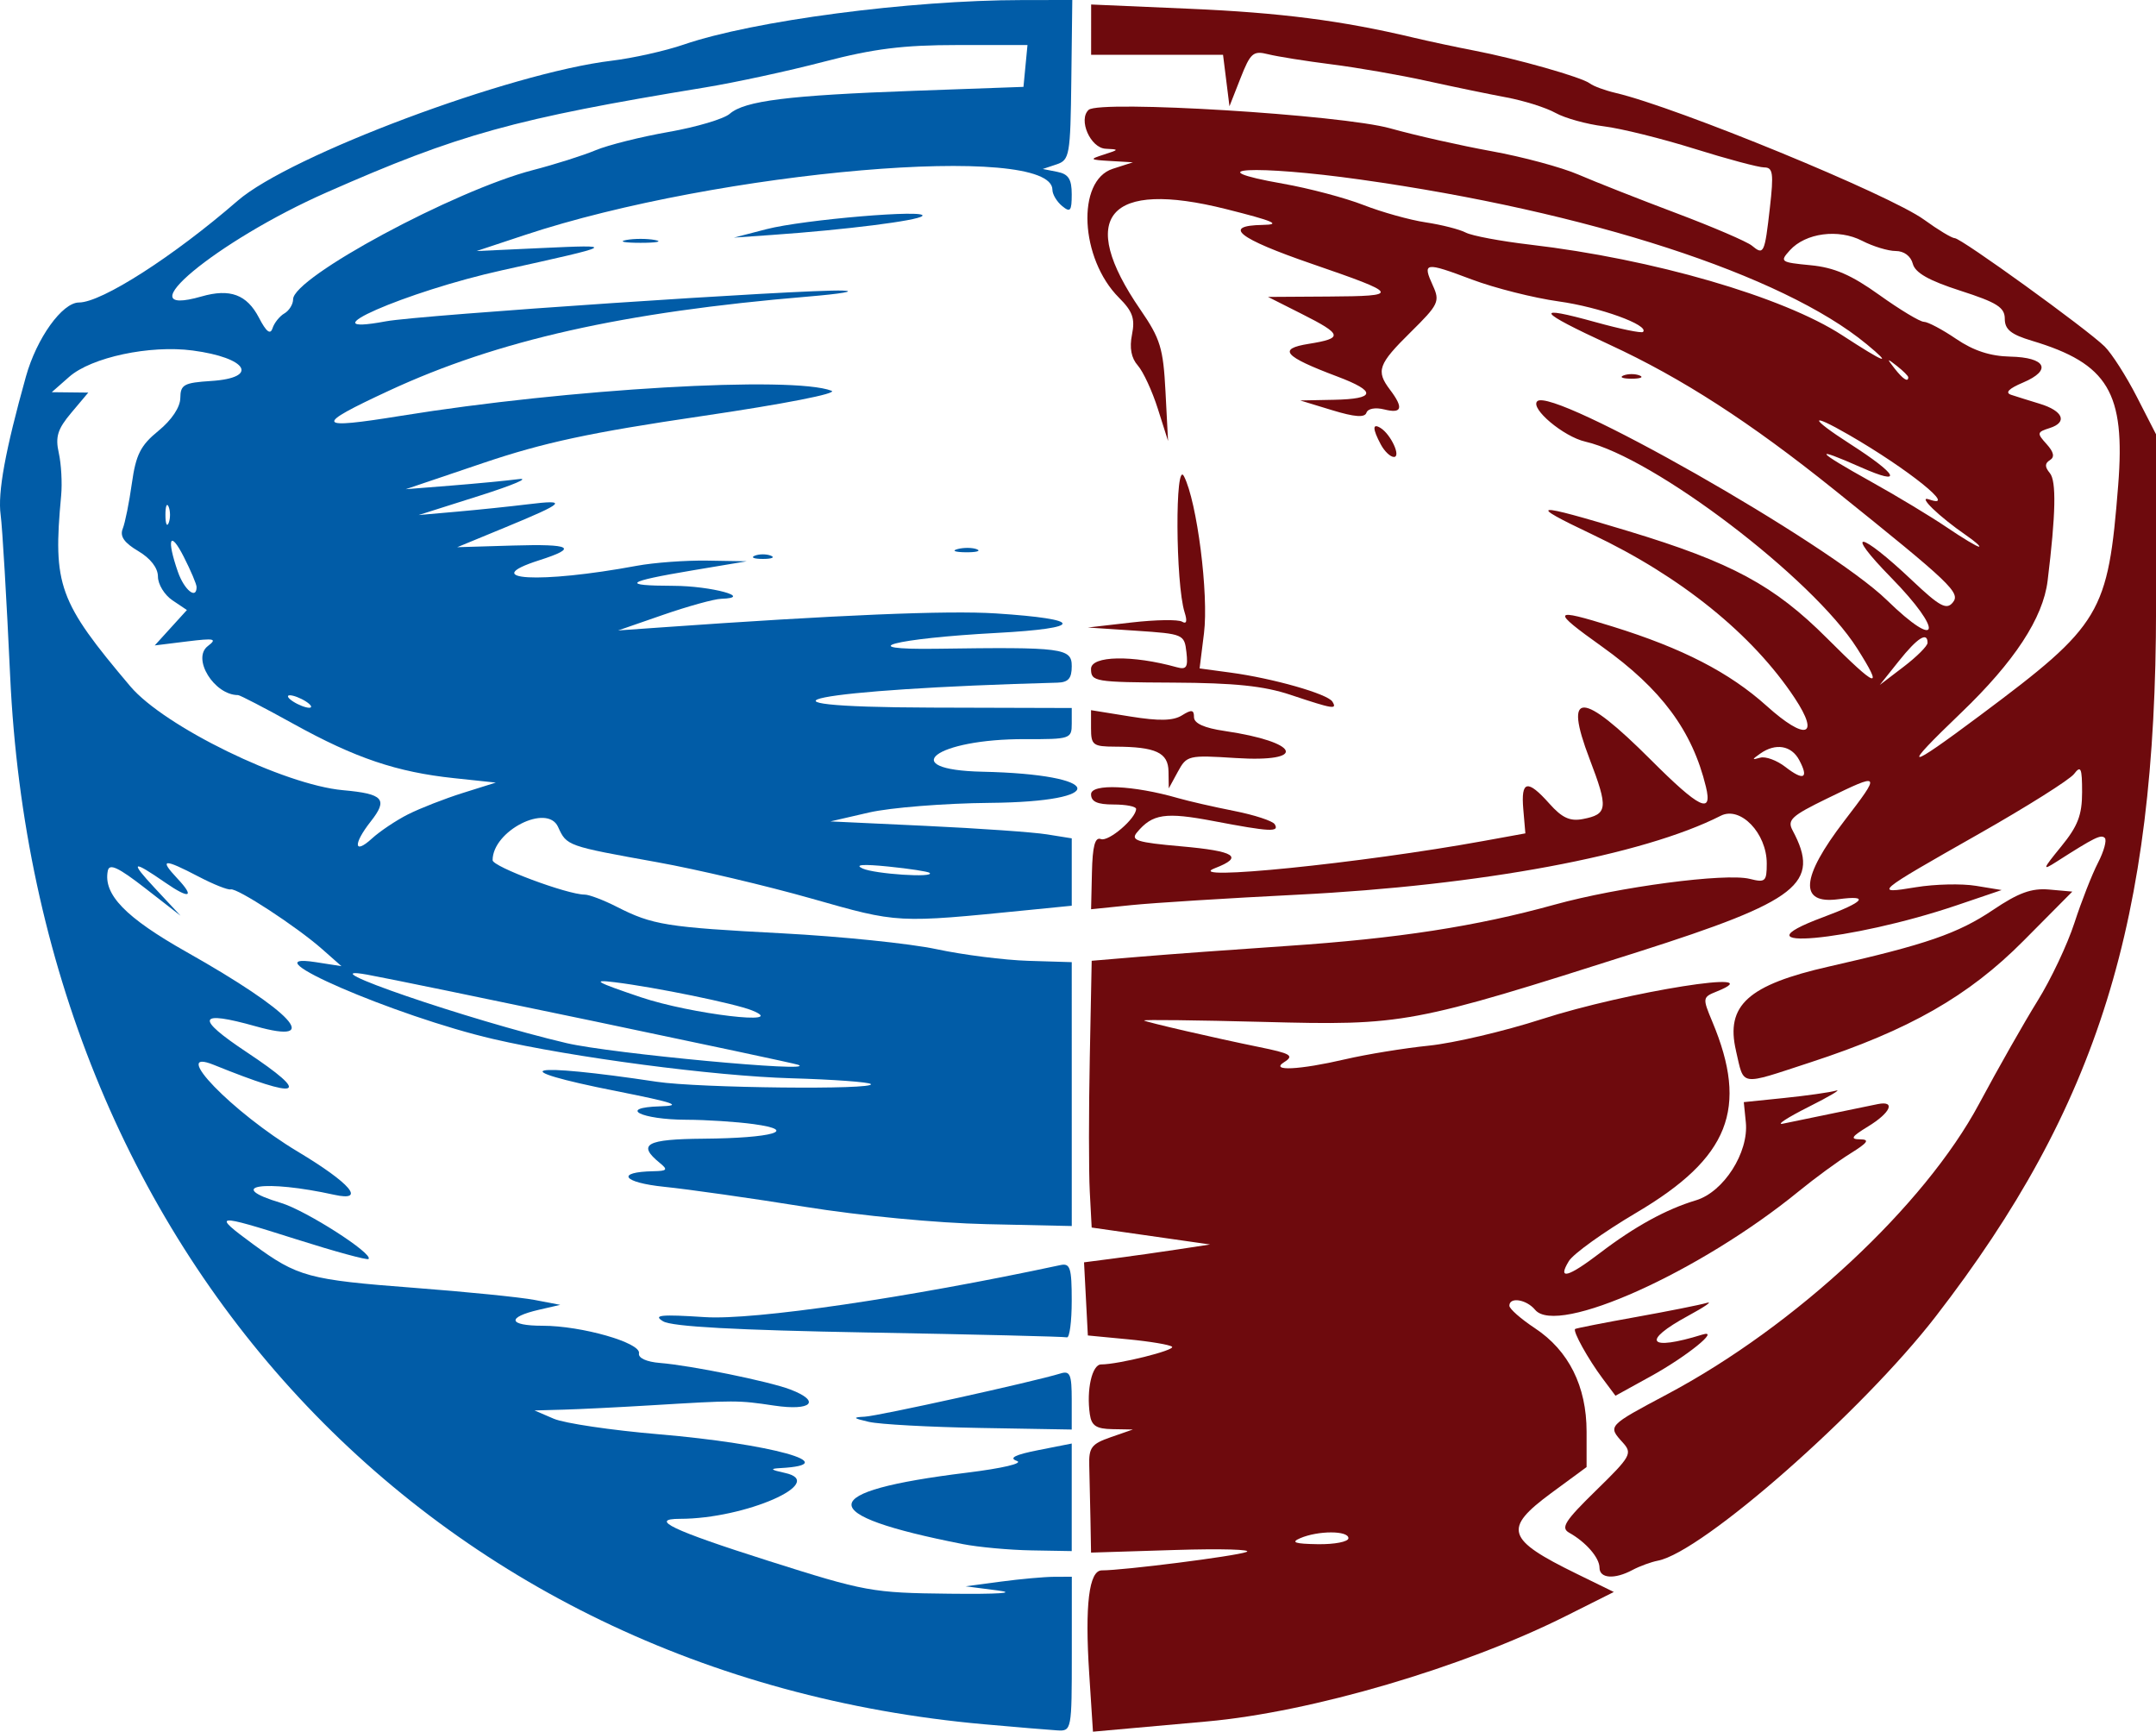 <?xml version="1.0" encoding="UTF-8" standalone="no"?>
<!-- Created with Inkscape (http://www.inkscape.org/) -->

<svg
   version="1.1"
   id="svg1"
   width="107.216"
   height="86.101"
   viewBox="0 0 107.216 86.101"
   sodipodi:docname="Icon_beggar.svg"
   inkscape:version="1.4.2 (ebf0e940d0, 2025-05-08)"
   xmlns:inkscape="http://www.inkscape.org/namespaces/inkscape"
   xmlns:sodipodi="http://sodipodi.sourceforge.net/DTD/sodipodi-0.dtd"
   xmlns="http://www.w3.org/2000/svg"
   xmlns:svg="http://www.w3.org/2000/svg">
  <defs
     id="defs1" />
  <sodipodi:namedview
     id="namedview1"
     pagecolor="#505050"
     bordercolor="#eeeeee"
     borderopacity="1"
     inkscape:showpageshadow="0"
     inkscape:pageopacity="0"
     inkscape:pagecheckerboard="0"
     inkscape:deskcolor="#505050"
     inkscape:zoom="3.1302877"
     inkscape:cx="59.259728"
     inkscape:cy="57.822161"
     inkscape:window-width="1838"
     inkscape:window-height="1011"
     inkscape:window-x="40"
     inkscape:window-y="47"
     inkscape:window-maximized="1"
     inkscape:current-layer="svg1" />
  <g
     id="g2"
     transform="translate(-40.784,-53.76)">
    <path
       style="fill:#015ca7"
       d="M 89.728,139.492 C 62.126,137.027 42.613,116.026 41.288,87.36 c -0.175,-3.784 -0.387,-7.384 -0.472,-8 -0.153,-1.112 0.229,-3.199 1.258,-6.88 0.532,-1.904 1.805,-3.68 2.638,-3.68 1.127,0 4.704,-2.294 7.889,-5.058 2.6,-2.256 13.551,-6.357 18.599,-6.963 1.056,-0.127 2.67,-0.488 3.586,-0.803 3.455,-1.186 11.216,-2.207 16.828,-2.213 l 2.494,-0.003 -0.048,3.972 c -0.045,3.755 -0.086,3.984 -0.734,4.201 l -0.686,0.229 0.72,0.142 c 0.559,0.11 0.72,0.361 0.72,1.119 0,0.832 -0.071,0.918 -0.48,0.579 -0.264,-0.219 -0.48,-0.581 -0.48,-0.804 0,-2.376 -16.583,-0.956 -26.24,2.248 l -2.4,0.796 3.2,-0.148 c 3.818,-0.176 3.788,-0.159 -1.907,1.099 -4.813,1.063 -9.957,3.319 -5.796,2.542 1.65,-0.308 20.758,-1.594 22.705,-1.528 0.725,0.025 -0.049,0.159 -1.721,0.299 -9.189,0.769 -15.426,2.169 -20.83,4.677 -3.771,1.75 -3.68,1.943 0.594,1.251 8.303,-1.345 19.464,-1.994 21.41,-1.246 0.342,0.131 -2.35,0.657 -6.454,1.261 -5.545,0.816 -7.855,1.312 -10.88,2.335 l -3.84,1.299 2.24,-0.178 c 1.232,-0.098 2.744,-0.242 3.36,-0.321 0.616,-0.079 -0.248,0.29 -1.92,0.82 l -3.04,0.964 1.92,-0.169 c 1.056,-0.093 2.64,-0.258 3.52,-0.366 2.018,-0.249 1.857,-0.084 -1.12,1.144 l -2.4,0.99 2.77,-0.083 c 2.925,-0.087 3.269,0.105 1.306,0.733 -3.104,0.992 0.037,1.17 4.848,0.275 0.86,-0.16 2.444,-0.276 3.52,-0.258 l 1.956,0.033 -2.698,0.452 c -3.349,0.561 -3.599,0.761 -0.955,0.768 1.884,0.004 4.04,0.592 2.373,0.646 -0.352,0.012 -1.648,0.37 -2.88,0.797 l -2.24,0.776 2.08,-0.147 c 8.801,-0.624 14.317,-0.855 16.704,-0.7 4.406,0.285 4.429,0.735 0.049,0.97 -5.094,0.273 -7.283,0.849 -2.993,0.787 6.286,-0.09 6.72,-0.034 6.72,0.867 0,0.611 -0.17,0.805 -0.72,0.819 -12.127,0.324 -16.585,1.21 -6.24,1.24 l 6.96,0.02 v 0.778 c 0,0.753 -0.074,0.778 -2.32,0.77 -4.448,-0.016 -6.471,1.526 -2.125,1.62 6.073,0.131 6.394,1.496 0.365,1.549 -2.244,0.02 -4.944,0.236 -6,0.479 l -1.92,0.443 4.763,0.223 c 2.62,0.123 5.32,0.312 6,0.421 l 1.237,0.198 v 1.675 1.675 l -2.16,0.215 c -6.576,0.655 -6.436,0.663 -10.783,-0.572 -2.249,-0.639 -5.693,-1.45 -7.653,-1.803 -4.521,-0.814 -4.517,-0.812 -4.949,-1.759 -0.54,-1.186 -3.255,0.196 -3.255,1.656 0,0.322 3.717,1.71 4.579,1.71 0.223,0 0.94,0.272 1.593,0.605 1.78,0.907 2.468,1.018 8.218,1.32 2.91,0.153 6.37,0.508 7.69,0.79 1.32,0.282 3.372,0.542 4.56,0.578 l 2.16,0.066 4.52e-4,6.56 4.52e-4,6.56 -4.24,-0.093 c -2.475,-0.055 -6.239,-0.414 -9.04,-0.864 -2.64,-0.424 -5.783,-0.871 -6.983,-0.993 -2.077,-0.212 -2.442,-0.739 -0.537,-0.775 0.679,-0.013 0.728,-0.074 0.32,-0.406 -1.147,-0.934 -0.693,-1.188 2.16,-1.211 3.449,-0.028 4.778,-0.413 2.502,-0.725 -0.853,-0.117 -2.359,-0.215 -3.346,-0.217 -2.262,-0.006 -3.442,-0.605 -1.315,-0.667 1.159,-0.034 0.738,-0.181 -2.164,-0.756 -5.766,-1.142 -4.474,-1.442 2.004,-0.466 2.082,0.314 10.941,0.409 10.647,0.114 -0.099,-0.099 -1.887,-0.229 -3.973,-0.288 -3.808,-0.108 -10.875,-1.039 -14.8,-1.95 -4.864,-1.128 -12.358,-4.371 -8.833,-3.823 l 1.28,0.199 -0.96,-0.847 c -1.272,-1.122 -4.234,-3.056 -4.55,-2.97 -0.138,0.037 -0.856,-0.249 -1.597,-0.637 -1.741,-0.91 -1.977,-0.889 -1.053,0.095 0.885,0.942 0.608,1.041 -0.591,0.212 -1.665,-1.152 -1.792,-1.088 -0.529,0.267 l 1.28,1.373 -1.76,-1.368 c -1.339,-1.04 -1.784,-1.248 -1.859,-0.868 -0.234,1.178 0.879,2.325 3.918,4.04 5.263,2.969 6.82,4.643 3.436,3.693 -2.892,-0.812 -3.027,-0.429 -0.452,1.283 3.279,2.18 2.723,2.396 -1.635,0.633 -2.236,-0.904 0.924,2.361 4.169,4.309 2.646,1.588 3.424,2.505 1.825,2.152 -3.471,-0.766 -5.516,-0.454 -2.652,0.404 1.241,0.372 4.615,2.532 4.357,2.789 -0.067,0.067 -1.688,-0.376 -3.603,-0.984 -4.063,-1.289 -4.21,-1.272 -2.133,0.252 2.209,1.621 2.744,1.766 8.007,2.166 2.586,0.196 5.278,0.467 5.982,0.601 l 1.28,0.245 -1.047,0.241 c -1.638,0.377 -1.548,0.798 0.17,0.798 1.939,0 4.896,0.846 4.793,1.371 -0.046,0.233 0.373,0.425 1.044,0.479 1.539,0.124 5.41,0.912 6.48,1.319 1.549,0.59 1.062,1.078 -0.8,0.801 -1.817,-0.27 -1.885,-0.27 -6.16,-0.012 -1.584,0.096 -3.528,0.192 -4.32,0.214 l -1.44,0.04 0.96,0.412 c 0.528,0.226 2.87,0.573 5.205,0.771 5.606,0.474 9.323,1.507 6.056,1.683 -0.536,0.029 -0.481,0.086 0.232,0.24 2.163,0.468 -1.981,2.282 -5.213,2.282 -1.585,0 -0.38,0.575 4.361,2.08 4.86,1.543 5.181,1.602 9.039,1.644 2.436,0.027 3.374,-0.037 2.4,-0.162 l -1.6,-0.206 1.76,-0.235 c 0.968,-0.129 2.156,-0.236 2.64,-0.238 l 0.88,-0.003 V 136 c 0,3.782 -0.011,3.839 -0.72,3.796 -0.396,-0.024 -2.03,-0.161 -3.632,-0.304 z m -9.248,-32.789 c -0.313,-0.124 -19.55,-4.146 -21.44,-4.484 -3.194,-0.57 5.075,2.269 9.92,3.406 2.208,0.518 12.556,1.486 11.52,1.078 z m -2.304,-2.707 c -0.839,-0.338 -4.792,-1.148 -6.816,-1.398 -1.181,-0.145 -0.95,-0.012 1.28,0.741 2.5,0.844 7.463,1.433 5.536,0.657 z m 8.837,-6.836 c -0.073,-0.066 -0.997,-0.208 -2.053,-0.315 -1.267,-0.128 -1.702,-0.095 -1.28,0.097 0.605,0.276 3.617,0.473 3.333,0.217 z M 61.081,94.248 c 0.595,-0.301 1.819,-0.779 2.72,-1.062 l 1.639,-0.515 -2.08,-0.221 c -2.846,-0.302 -4.905,-0.997 -7.969,-2.692 -1.43,-0.791 -2.676,-1.438 -2.769,-1.438 -1.187,0 -2.309,-1.821 -1.503,-2.437 0.482,-0.368 0.338,-0.4 -1.04,-0.23 l -1.6,0.198 0.8,-0.88 0.8,-0.88 -0.72,-0.484 c -0.396,-0.266 -0.72,-0.796 -0.72,-1.176 0,-0.433 -0.368,-0.909 -0.982,-1.272 -0.697,-0.412 -0.921,-0.734 -0.77,-1.109 0.117,-0.291 0.322,-1.307 0.455,-2.259 0.201,-1.428 0.431,-1.884 1.322,-2.611 0.658,-0.537 1.082,-1.173 1.087,-1.63 0.007,-0.666 0.178,-0.76 1.528,-0.847 2.418,-0.155 1.816,-1.154 -0.914,-1.516 -2.127,-0.282 -5.035,0.338 -6.138,1.308 l -0.869,0.765 0.908,0.01 0.908,0.01 -0.844,1.003 c -0.682,0.81 -0.802,1.195 -0.622,2 0.122,0.548 0.175,1.501 0.117,2.117 -0.417,4.469 -0.128,5.265 3.438,9.483 1.686,1.995 7.642,4.902 10.581,5.166 2.014,0.181 2.249,0.446 1.375,1.557 -0.882,1.121 -0.843,1.672 0.059,0.847 0.396,-0.362 1.206,-0.904 1.801,-1.205 z m -5.081,-5.608 c -0.264,-0.171 -0.624,-0.31 -0.8,-0.31 -0.176,0 -0.104,0.14 0.16,0.31 0.264,0.171 0.624,0.31 0.8,0.31 0.176,0 0.104,-0.14 -0.16,-0.31 z m -5.44,-5.692 c 0,-0.139 -0.288,-0.817 -0.64,-1.508 -0.688,-1.35 -0.863,-0.895 -0.289,0.752 0.315,0.902 0.929,1.402 0.929,0.755 z m -1.388,-3.988 c -0.089,-0.22 -0.161,-0.04 -0.161,0.4 0,0.44 0.073,0.62 0.161,0.4 0.089,-0.22 0.089,-0.58 0,-0.8 z m 5.755,-9.616 c 0.238,-0.141 0.433,-0.457 0.433,-0.704 0,-1.09 8.026,-5.412 11.927,-6.423 1.096,-0.284 2.497,-0.728 3.113,-0.986 0.616,-0.258 2.251,-0.668 3.632,-0.91 1.382,-0.242 2.75,-0.648 3.04,-0.902 0.742,-0.648 2.903,-0.918 9.168,-1.144 l 5.44,-0.196 0.1,-1.04 0.1,-1.04 h -3.475 c -2.712,0 -4.174,0.183 -6.66,0.832 -1.752,0.458 -4.41,1.033 -5.906,1.278 -9.476,1.554 -12.249,2.323 -18.818,5.22 -5.467,2.411 -10.136,6.296 -6.215,5.171 1.418,-0.407 2.257,-0.096 2.857,1.06 0.365,0.703 0.565,0.857 0.674,0.519 0.085,-0.264 0.35,-0.595 0.588,-0.736 z m 33.735,61.188 c -7.444,-1.46 -7.378,-2.617 0.202,-3.549 1.771,-0.218 2.828,-0.467 2.487,-0.586 -0.414,-0.145 -0.093,-0.307 1.068,-0.536 l 1.661,-0.328 v 2.674 2.674 l -2,-0.035 c -1.1,-0.019 -2.638,-0.16 -3.418,-0.313 z m -4.662,-6.074 c -0.803,-0.186 -0.838,-0.228 -0.211,-0.26 0.683,-0.035 8.412,-1.741 9.731,-2.148 0.478,-0.148 0.56,0.045 0.56,1.307 v 1.48 l -4.56,-0.079 c -2.508,-0.043 -4.992,-0.179 -5.52,-0.301 z m 0,-4.444 c -6.625,-0.12 -9.798,-0.292 -10.24,-0.558 -0.519,-0.312 -0.124,-0.351 2.08,-0.208 2.442,0.159 10.054,-0.956 17.68,-2.588 0.484,-0.104 0.56,0.138 0.56,1.77 0,1.04 -0.108,1.86 -0.24,1.823 -0.132,-0.037 -4.56,-0.145 -9.84,-0.24 z m -5.68,-38.625 c 0.22,-0.089 0.58,-0.089 0.8,0 0.22,0.089 0.04,0.161 -0.4,0.161 -0.44,0 -0.62,-0.073 -0.4,-0.161 z m 10.086,-0.33 c 0.311,-0.081 0.743,-0.076 0.96,0.012 0.217,0.088 -0.038,0.154 -0.566,0.148 -0.528,-0.006 -0.705,-0.078 -0.394,-0.159 z M 71.92,65.694 c 0.396,-0.076 1.044,-0.076 1.44,0 0.396,0.076 0.072,0.139 -0.72,0.139 -0.792,0 -1.116,-0.062 -0.72,-0.139 z m 6.977,-0.539 c 1.844,-0.477 8.1,-1.005 7.748,-0.654 -0.232,0.232 -3.82,0.684 -7.445,0.938 l -1.92,0.135 z"
       id="path3" />
    <path
       style="fill:#6e0a0d"
       d="m 94.949,136.968 c -0.221,-3.404 -0.01,-5.128 0.626,-5.128 1.085,0 6.62,-0.703 7.188,-0.913 0.344,-0.127 -1.252,-0.173 -3.548,-0.101 l -4.174,0.13 -0.029,-1.638 c -0.016,-0.901 -0.043,-2.106 -0.06,-2.678 -0.027,-0.909 0.108,-1.088 1.069,-1.422 l 1.1,-0.382 -1.018,-0.018 c -0.804,-0.014 -1.04,-0.169 -1.122,-0.738 -0.177,-1.214 0.11,-2.48 0.561,-2.48 0.861,0 3.698,-0.708 3.527,-0.879 -0.097,-0.097 -1.079,-0.263 -2.182,-0.369 l -2.005,-0.192 -0.095,-1.818 -0.095,-1.818 1.535,-0.2 c 0.844,-0.11 2.255,-0.31 3.135,-0.444 l 1.6,-0.244 -2.945,-0.421 -2.945,-0.421 -0.095,-1.797 c -0.052,-0.988 -0.052,-3.972 5.27e-4,-6.632 l 0.095,-4.835 2.465,-0.207 c 1.356,-0.114 4.625,-0.353 7.265,-0.531 5.494,-0.37 9.385,-0.971 13.28,-2.05 3.192,-0.885 8.508,-1.587 9.715,-1.284 0.775,0.195 0.845,0.131 0.845,-0.765 0,-1.508 -1.311,-2.869 -2.286,-2.374 -3.866,1.967 -11.926,3.469 -21.074,3.927 -3.432,0.172 -7.14,0.405 -8.24,0.517 l -2,0.205 0.042,-1.822 c 0.03,-1.322 0.153,-1.78 0.445,-1.667 0.381,0.146 1.752,-1.027 1.752,-1.5 0,-0.121 -0.504,-0.219 -1.12,-0.219 -0.812,0 -1.12,-0.14 -1.12,-0.51 0,-0.54 2.11,-0.446 4.32,0.191 0.528,0.152 1.785,0.44 2.794,0.639 1.009,0.199 1.917,0.497 2.019,0.661 0.249,0.402 -0.236,0.377 -3.04,-0.157 -2.399,-0.457 -3.041,-0.362 -3.81,0.564 -0.328,0.395 -0.007,0.497 2.186,0.691 2.704,0.239 3.148,0.525 1.691,1.087 -1.722,0.664 7.283,-0.247 13.359,-1.353 l 2.079,-0.378 -0.103,-1.198 c -0.124,-1.437 0.204,-1.507 1.301,-0.276 0.625,0.702 1.021,0.884 1.658,0.762 1.243,-0.238 1.276,-0.531 0.336,-2.991 -1.308,-3.422 -0.406,-3.406 3.055,0.054 2.411,2.411 3.071,2.733 2.732,1.334 -0.676,-2.788 -2.216,-4.864 -5.17,-6.972 -2.555,-1.823 -2.494,-1.937 0.534,-0.995 3.474,1.08 5.808,2.283 7.659,3.948 1.935,1.74 2.667,1.533 1.393,-0.392 -2.093,-3.165 -5.663,-6.05 -10.078,-8.142 -3.31,-1.569 -2.949,-1.6 1.815,-0.156 5.125,1.553 7.241,2.695 9.87,5.324 2.507,2.507 2.837,2.618 1.495,0.501 -2.214,-3.491 -10.11,-9.495 -13.519,-10.279 -1.082,-0.249 -2.747,-1.648 -2.388,-2.007 0.745,-0.745 14.5,7.077 17.382,9.883 2.645,2.577 2.849,1.572 0.224,-1.106 -2.41,-2.459 -1.593,-2.356 1.035,0.13 1.366,1.292 1.708,1.479 2.019,1.105 0.406,-0.489 -0.043,-0.917 -5.887,-5.609 -4.192,-3.366 -7.578,-5.552 -11.169,-7.213 -3.642,-1.684 -3.83,-1.99 -0.689,-1.119 1.217,0.338 2.272,0.554 2.345,0.482 0.333,-0.333 -2.16,-1.235 -4.193,-1.517 -1.238,-0.172 -3.183,-0.663 -4.322,-1.091 -2.343,-0.882 -2.466,-0.862 -1.933,0.308 0.358,0.785 0.283,0.941 -1.108,2.313 -1.618,1.595 -1.735,1.924 -1.022,2.866 0.681,0.901 0.595,1.197 -0.283,0.976 -0.449,-0.113 -0.823,-0.045 -0.893,0.163 -0.084,0.252 -0.584,0.215 -1.706,-0.127 l -1.587,-0.484 1.68,-0.033 c 2.085,-0.041 2.136,-0.415 0.16,-1.159 -2.657,-1 -2.981,-1.373 -1.414,-1.623 1.726,-0.276 1.682,-0.464 -0.346,-1.486 l -1.68,-0.847 3.013,-0.019 c 3.606,-0.023 3.559,-0.114 -0.84,-1.628 -3.667,-1.262 -4.47,-1.898 -2.44,-1.933 0.957,-0.016 0.558,-0.189 -1.813,-0.785 -5.877,-1.478 -7.453,0.368 -4.268,4.999 0.994,1.445 1.137,1.91 1.249,4.08 l 0.127,2.448 -0.508,-1.6 c -0.279,-0.88 -0.727,-1.848 -0.995,-2.151 -0.328,-0.371 -0.423,-0.875 -0.29,-1.539 0.159,-0.795 0.033,-1.152 -0.649,-1.834 -1.937,-1.937 -2.125,-5.822 -0.31,-6.407 l 1.005,-0.324 -1.12,-0.065 c -1.041,-0.06 -1.064,-0.083 -0.32,-0.321 0.76,-0.243 0.765,-0.258 0.086,-0.288 -0.759,-0.034 -1.379,-1.45 -0.847,-1.934 0.544,-0.495 12.59,0.244 15.001,0.921 1.232,0.346 3.498,0.856 5.036,1.135 1.538,0.278 3.482,0.802 4.32,1.164 0.838,0.362 3.023,1.223 4.855,1.913 1.832,0.69 3.527,1.419 3.768,1.618 0.594,0.493 0.637,0.403 0.897,-1.888 0.194,-1.708 0.153,-2 -0.28,-2 -0.279,0 -1.841,-0.417 -3.471,-0.927 -1.63,-0.51 -3.66,-1.013 -4.51,-1.117 -0.851,-0.105 -1.931,-0.405 -2.4,-0.666 -0.469,-0.262 -1.574,-0.61 -2.454,-0.774 -0.88,-0.164 -2.664,-0.533 -3.964,-0.82 -1.3,-0.287 -3.418,-0.656 -4.706,-0.819 -1.288,-0.163 -2.713,-0.39 -3.167,-0.504 -0.744,-0.187 -0.879,-0.069 -1.374,1.19 l -0.549,1.397 -0.16,-1.28 -0.16,-1.28 h -3.28 -3.28 l 4.2e-4,-1.25 4.21e-4,-1.25 4.88,0.211 c 4.537,0.196 7.578,0.587 11.12,1.429 0.792,0.188 2.16,0.48 3.04,0.649 2.115,0.405 5.358,1.326 5.76,1.635 0.176,0.136 0.752,0.348 1.28,0.472 3.073,0.722 13.635,5.062 15.343,6.304 0.695,0.505 1.381,0.918 1.524,0.918 0.319,0 6.562,4.511 7.453,5.385 0.352,0.346 1.072,1.471 1.6,2.502 l 0.96,1.873 -0.003,8.64 c -0.006,15.522 -2.88,24.762 -10.951,35.205 -3.664,4.741 -11.609,11.724 -13.823,12.151 -0.341,0.066 -0.909,0.274 -1.261,0.462 -0.894,0.479 -1.642,0.426 -1.642,-0.115 0,-0.493 -0.677,-1.273 -1.509,-1.738 -0.432,-0.242 -0.212,-0.587 1.335,-2.098 1.737,-1.696 1.82,-1.844 1.333,-2.383 -0.755,-0.834 -0.769,-0.819 2.235,-2.417 6.349,-3.378 12.774,-9.364 15.484,-14.427 0.942,-1.76 2.251,-4.064 2.908,-5.12 0.658,-1.056 1.482,-2.798 1.831,-3.872 0.349,-1.073 0.877,-2.419 1.172,-2.99 0.295,-0.571 0.448,-1.127 0.339,-1.236 -0.187,-0.187 -0.498,-0.034 -2.409,1.187 -0.715,0.457 -0.69,0.377 0.24,-0.762 0.828,-1.013 1.04,-1.564 1.04,-2.701 0,-1.208 -0.062,-1.348 -0.4,-0.906 -0.22,0.287 -2.344,1.625 -4.72,2.973 -5.219,2.961 -5.277,3.01 -3.139,2.658 0.935,-0.154 2.275,-0.185 2.979,-0.069 l 1.28,0.21 -2.222,0.754 c -5.283,1.793 -11.33,2.334 -6.658,0.596 2.059,-0.766 2.349,-1.107 0.759,-0.894 -1.972,0.265 -1.873,-1.066 0.29,-3.888 1.851,-2.415 1.84,-2.429 -0.861,-1.114 -1.761,0.858 -1.982,1.062 -1.705,1.579 1.411,2.637 0.324,3.492 -7.682,6.043 -11.311,3.603 -11.631,3.663 -18.648,3.48 -3.304,-0.086 -5.968,-0.118 -5.92,-0.07 0.078,0.077 3.57,0.882 5.688,1.313 1.624,0.33 1.794,0.432 1.271,0.763 -0.72,0.455 0.767,0.383 3.049,-0.149 1.056,-0.246 2.928,-0.551 4.16,-0.677 1.232,-0.127 3.749,-0.718 5.594,-1.313 4.253,-1.373 11.594,-2.535 8.718,-1.38 -0.71,0.285 -0.715,0.322 -0.222,1.5 1.812,4.326 0.843,6.77 -3.767,9.493 -1.63,0.963 -3.145,2.049 -3.367,2.413 -0.581,0.956 -0.051,0.816 1.557,-0.41 1.718,-1.31 3.285,-2.169 4.761,-2.612 1.378,-0.413 2.634,-2.375 2.483,-3.879 l -0.101,-1.003 2.007,-0.206 c 1.104,-0.113 2.261,-0.277 2.571,-0.364 0.31,-0.087 -0.3,0.276 -1.356,0.807 -1.056,0.531 -1.632,0.907 -1.28,0.835 0.352,-0.072 1.432,-0.295 2.4,-0.496 0.968,-0.201 2.012,-0.416 2.32,-0.478 0.906,-0.182 0.643,0.426 -0.48,1.111 -0.827,0.504 -0.909,0.635 -0.4,0.641 0.497,0.005 0.389,0.162 -0.48,0.703 -0.616,0.383 -1.768,1.226 -2.56,1.873 -4.927,4.025 -12.027,7.218 -13.12,5.9 -0.431,-0.519 -1.28,-0.654 -1.28,-0.203 0,0.153 0.573,0.657 1.274,1.12 1.68,1.112 2.566,2.887 2.566,5.139 v 1.763 L 117.92,128 c -2.4,1.773 -2.234,2.295 1.273,4.011 l 1.845,0.903 -2.359,1.183 c -5.126,2.571 -12.674,4.79 -17.879,5.255 -1.144,0.102 -2.886,0.259 -3.872,0.347 l -1.792,0.161 z M 107.84,130.24 c 0,-0.384 -1.505,-0.384 -2.4,0 -0.482,0.207 -0.264,0.281 0.88,0.298 0.836,0.012 1.52,-0.122 1.52,-0.298 z m 22.415,-38.693 c -0.388,-0.725 -1.176,-0.855 -1.935,-0.318 -0.427,0.302 -0.427,0.324 0,0.203 0.264,-0.075 0.826,0.132 1.249,0.46 0.914,0.709 1.179,0.576 0.686,-0.345 z m 9.024,-2.237 c 6.008,-4.484 6.334,-5.03 6.841,-11.432 0.363,-4.595 -0.5,-6.039 -4.287,-7.174 -1.044,-0.313 -1.353,-0.562 -1.353,-1.092 0,-0.567 -0.384,-0.81 -2.205,-1.396 -1.573,-0.507 -2.252,-0.891 -2.37,-1.343 -0.1,-0.382 -0.437,-0.633 -0.851,-0.633 -0.377,0 -1.128,-0.229 -1.669,-0.508 -1.174,-0.607 -2.811,-0.392 -3.593,0.473 -0.513,0.567 -0.47,0.598 1.029,0.742 1.178,0.113 2.024,0.479 3.424,1.482 1.023,0.732 2.019,1.332 2.213,1.332 0.194,0 0.916,0.382 1.604,0.85 0.862,0.586 1.696,0.859 2.686,0.88 1.781,0.038 2.096,0.673 0.64,1.29 -0.717,0.304 -0.91,0.504 -0.588,0.611 0.264,0.087 0.903,0.287 1.42,0.444 1.165,0.354 1.397,0.921 0.494,1.207 -0.636,0.202 -0.646,0.255 -0.157,0.795 0.363,0.401 0.415,0.647 0.168,0.8 -0.26,0.161 -0.261,0.335 -0.003,0.646 0.329,0.396 0.295,2.031 -0.112,5.354 -0.226,1.848 -1.651,4.021 -4.302,6.563 -3.023,2.898 -2.798,2.923 0.971,0.11 z M 136.64,85.722 c 0,-0.572 -0.504,-0.252 -1.428,0.906 l -0.948,1.188 1.188,-0.906 c 0.653,-0.498 1.188,-1.033 1.188,-1.188 z m 1.93,-5.339 c -1.362,-0.937 -2.466,-2.006 -1.85,-1.79 1.476,0.516 -1.041,-1.509 -4,-3.216 -1.994,-1.151 -1.956,-0.843 0.055,0.448 2.42,1.553 2.688,2.115 0.561,1.174 -2.461,-1.088 -2.284,-0.837 0.503,0.715 1.276,0.71 2.968,1.731 3.76,2.268 0.792,0.537 1.512,0.969 1.6,0.96 0.088,-0.009 -0.195,-0.26 -0.63,-0.559 z M 135.68,72.519 c 0,-0.066 -0.252,-0.318 -0.56,-0.56 -0.508,-0.398 -0.519,-0.387 -0.121,0.121 0.418,0.533 0.681,0.703 0.681,0.439 z m -2.08,-1.654 c -4.176,-3.444 -13.841,-6.584 -25.165,-8.177 -5.231,-0.736 -8.27,-0.573 -3.847,0.206 1.291,0.227 3.091,0.704 4,1.059 0.909,0.355 2.3,0.744 3.092,0.863 0.792,0.119 1.689,0.348 1.994,0.508 0.305,0.16 1.745,0.43 3.2,0.6 6.108,0.713 12.571,2.588 15.514,4.501 2.161,1.405 2.556,1.548 1.212,0.439 z m -13.12,51.434 c -0.722,-0.966 -1.495,-2.36 -1.366,-2.461 0.047,-0.037 1.409,-0.305 3.027,-0.595 1.618,-0.291 3.202,-0.607 3.52,-0.703 0.318,-0.096 -0.095,0.191 -0.919,0.638 -2.363,1.282 -1.998,1.774 0.698,0.939 0.923,-0.286 -0.77,1.083 -2.56,2.07 l -1.76,0.97 z M 127.113,106 c -0.527,-2.255 0.597,-3.27 4.63,-4.185 4.822,-1.093 6.415,-1.643 8.155,-2.815 1.272,-0.856 1.917,-1.089 2.797,-1.011 l 1.144,0.102 -2.425,2.443 c -2.736,2.757 -5.692,4.443 -10.598,6.046 -3.582,1.171 -3.285,1.217 -3.705,-0.58 z M 98.893,92.117 c -0.014,-0.938 -0.633,-1.226 -2.653,-1.233 -1.103,-0.004 -1.2,-0.078 -1.2,-0.909 v -0.905 l 1.962,0.316 c 1.427,0.23 2.125,0.214 2.56,-0.058 0.481,-0.3 0.598,-0.283 0.598,0.09 0,0.308 0.51,0.538 1.52,0.686 3.75,0.551 4.167,1.578 0.546,1.345 -2.342,-0.15 -2.428,-0.13 -2.867,0.678 l -0.453,0.833 z M 104.96,88.307 c -1.322,-0.441 -2.775,-0.592 -5.84,-0.607 -3.908,-0.019 -4.08,-0.048 -4.08,-0.683 0,-0.658 2.056,-0.698 4.264,-0.082 0.482,0.134 0.566,0.003 0.48,-0.746 -0.102,-0.892 -0.149,-0.912 -2.504,-1.069 l -2.4,-0.16 2.174,-0.25 c 1.196,-0.138 2.327,-0.156 2.514,-0.04 0.222,0.137 0.266,-0.026 0.125,-0.467 -0.453,-1.427 -0.481,-7.638 -0.031,-6.763 0.649,1.261 1.237,5.873 0.995,7.809 l -0.218,1.745 1.54,0.208 c 2.108,0.284 4.826,1.058 5.063,1.442 0.251,0.406 0.043,0.372 -2.083,-0.337 z m 4.491,-12.446 c -0.417,-0.78 -0.422,-1.075 -0.013,-0.822 0.514,0.318 1.032,1.441 0.664,1.441 -0.176,0 -0.469,-0.279 -0.651,-0.619 z M 121.52,72.428 c 0.22,-0.089 0.58,-0.089 0.8,0 0.22,0.089 0.04,0.161 -0.4,0.161 -0.44,0 -0.62,-0.073 -0.4,-0.161 z"
       id="path2" />
  </g>
</svg>
